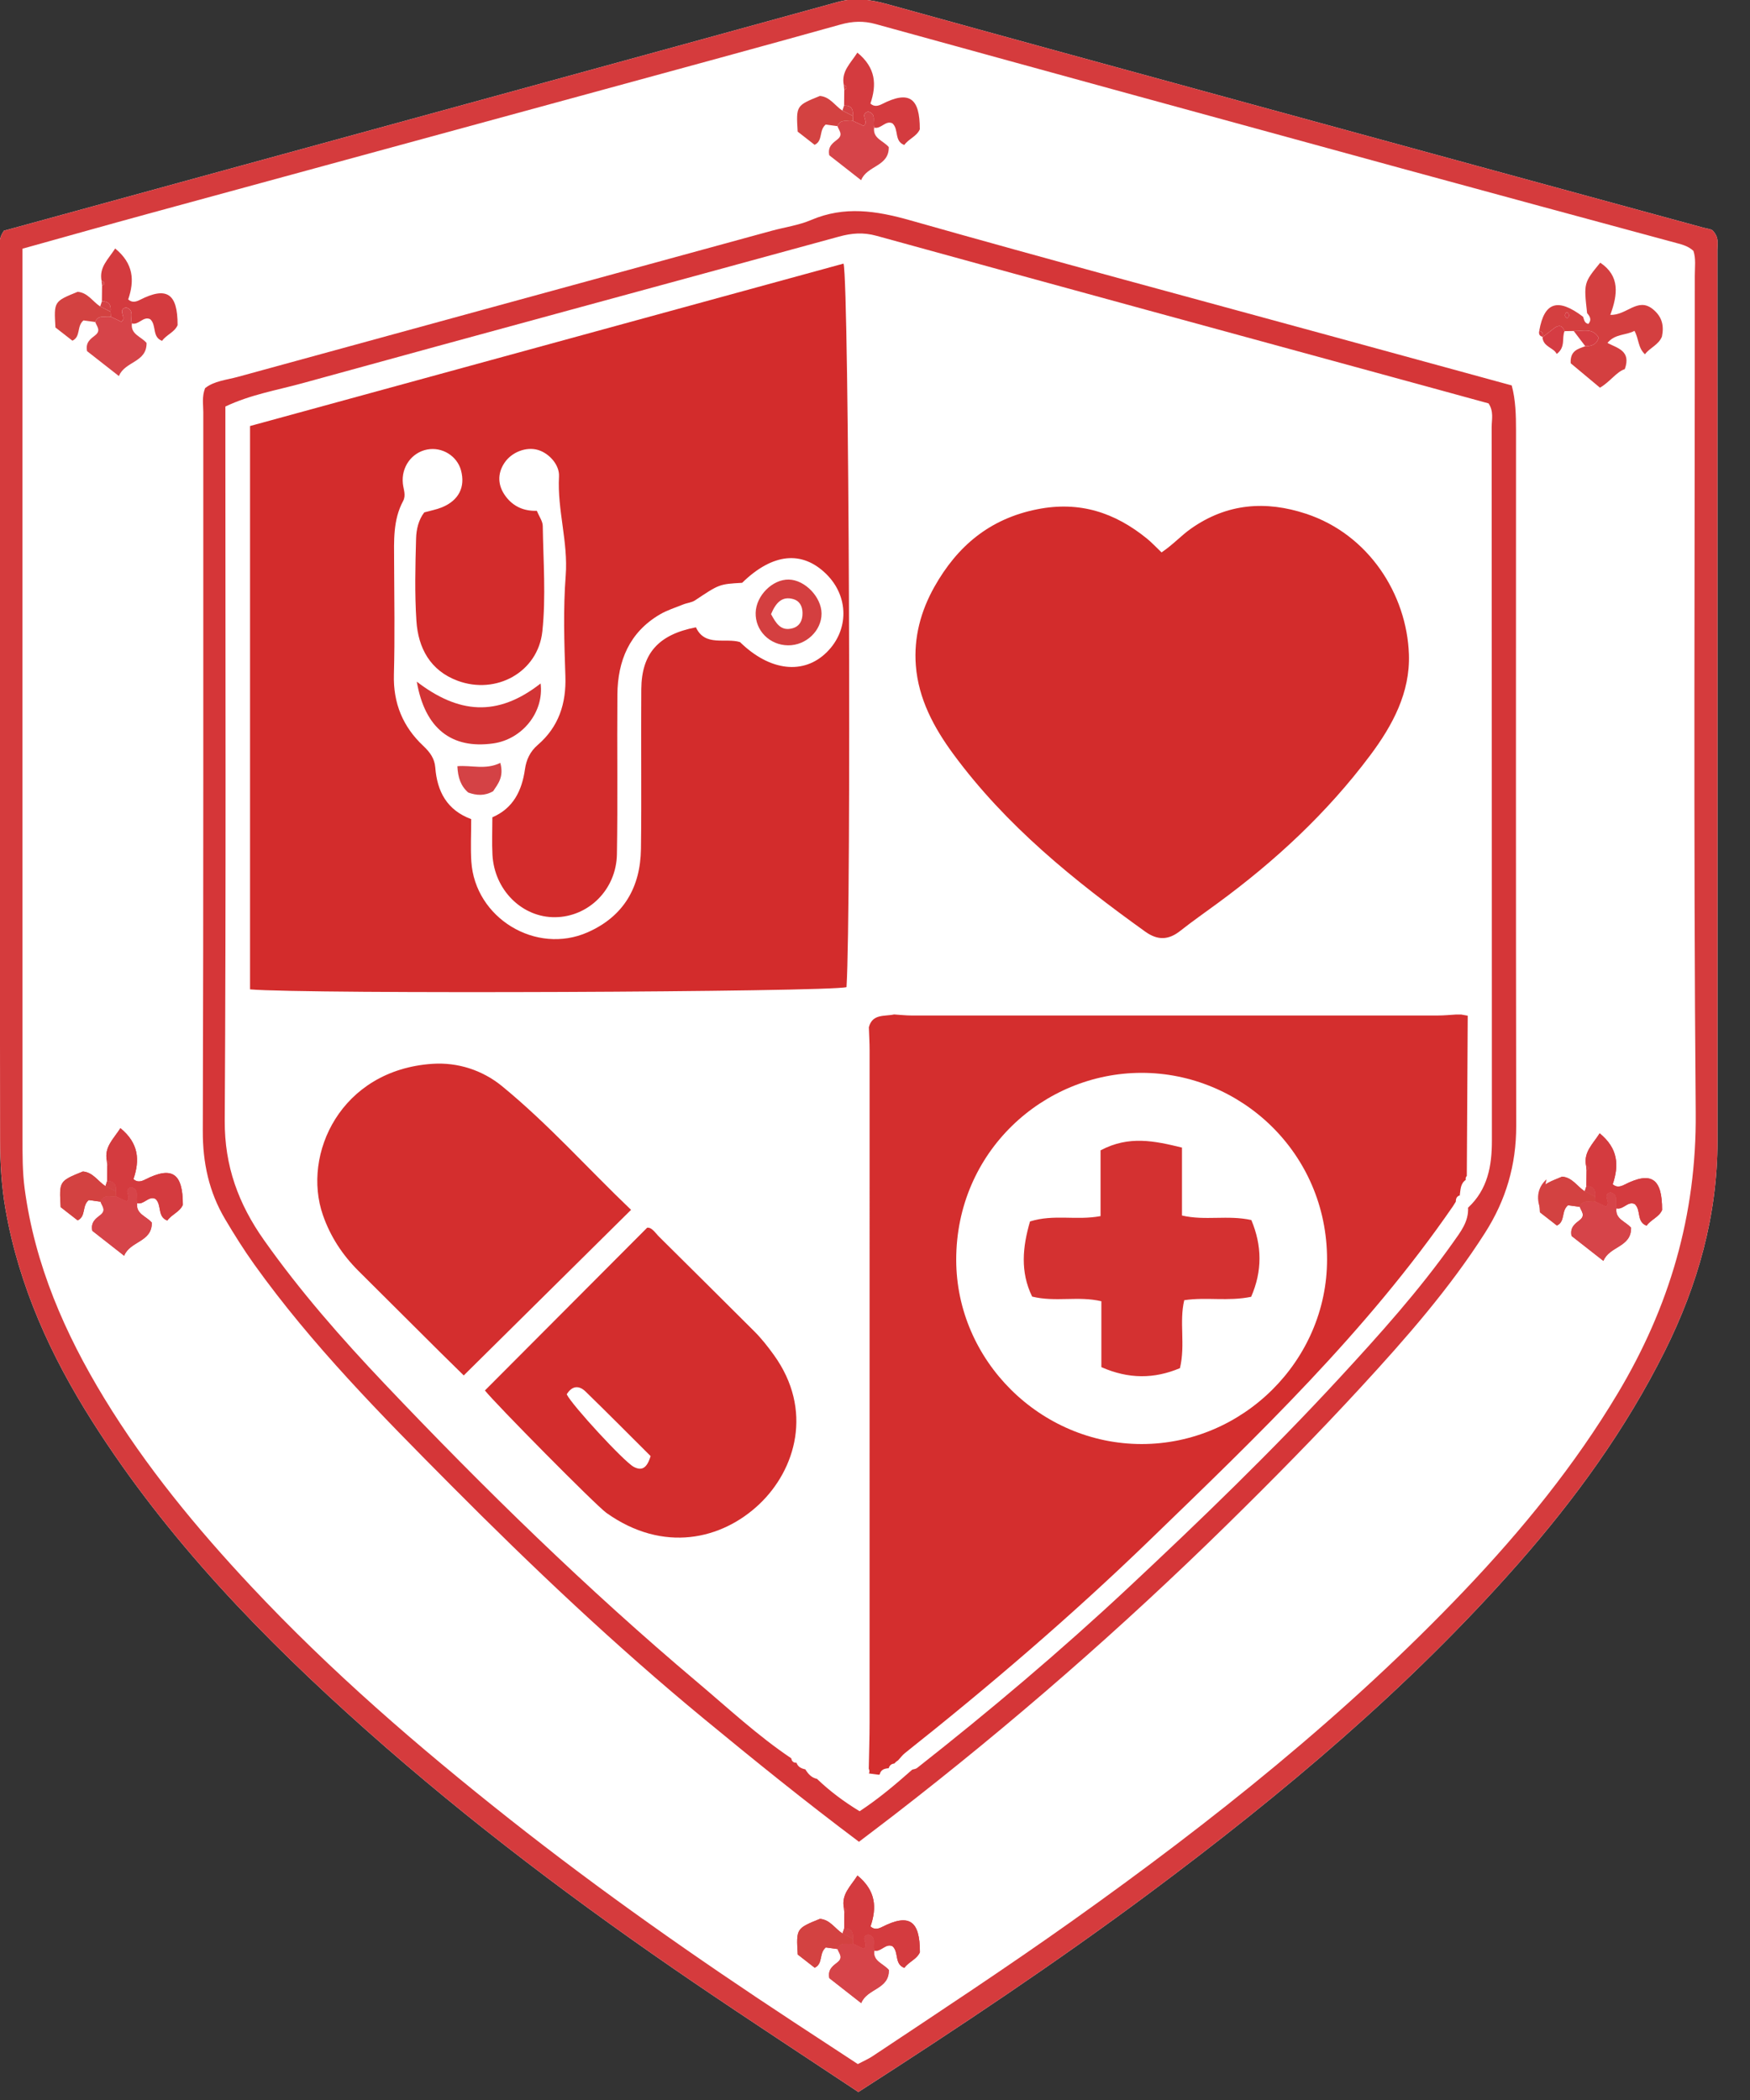 <?xml version="1.0" encoding="UTF-8" standalone="no"?>
<!DOCTYPE svg PUBLIC "-//W3C//DTD SVG 1.1//EN" "http://www.w3.org/Graphics/SVG/1.1/DTD/svg11.dtd">
<svg width="100%" height="100%" viewBox="0 0 50 60" version="1.1" xmlns="http://www.w3.org/2000/svg" xmlns:xlink="http://www.w3.org/1999/xlink" xml:space="preserve" xmlns:serif="http://www.serif.com/" style="fill-rule:evenodd;clip-rule:evenodd;stroke-linejoin:round;stroke-miterlimit:2;">
    <rect x="0" y="0" width="50" height="60" fill="#333333" stroke="none"/>
    <g transform="matrix(1,0,0,1,-160,-5349)">
        <g transform="matrix(1.248,0,0,1.248,-436.221,5007.26)">
            <g id="LOGO" transform="matrix(0.118,0,0,0.118,468.95,265.824)">
                <g transform="matrix(1,0,0,1,78.856,424.938)">
                    <path d="M-3.598,-312.325C9,-315.78 21.763,-319.283 34.528,-322.781C75.757,-334.077 116.993,-345.35 158.205,-356.707C161.558,-357.631 164.613,-357.167 167.849,-356.269C191.318,-349.758 214.811,-343.338 238.303,-336.908C267.546,-328.904 296.795,-320.916 326.045,-312.936C326.847,-312.717 327.686,-312.64 327.925,-312.372C329.221,-310.992 328.842,-309.779 328.842,-308.648C328.857,-250.999 328.871,-193.35 328.863,-135.702C328.861,-121.283 325.055,-107.807 318.654,-94.976C311.105,-79.847 301.283,-66.297 290.145,-53.646C268.926,-29.546 244.506,-9.046 218.83,10.082C200.555,23.695 181.615,36.308 162.181,48.796C151.567,41.741 140.864,34.765 130.304,27.578C108.163,12.511 86.78,-3.564 66.754,-21.372C46.681,-39.221 28.086,-58.417 13.6,-81.237C5.524,-93.959 -0.654,-107.466 -3.28,-122.435C-4.059,-126.878 -4.326,-131.381 -4.333,-135.84C-4.426,-193.489 -4.394,-251.138 -4.385,-308.787C-4.385,-309.766 -4.667,-310.792 -3.598,-312.325" style="fill:white;fill-rule:nonzero;"/>
                </g>
                <g transform="matrix(1,0,0,1,78.856,424.938)">
                    <path d="M0,-308.835L0,-305.387C-0.002,-249.071 -0.011,-192.756 0.011,-136.44C0.012,-133.113 -0.009,-129.752 0.43,-126.466C2.4,-111.719 8.21,-98.388 15.882,-85.794C23.967,-72.521 33.801,-60.594 44.395,-49.287C59.792,-32.856 76.78,-18.168 94.424,-4.229C112.185,9.803 130.704,22.786 149.619,35.208C153.768,37.933 157.921,40.65 162.074,43.371C163.194,42.78 164.114,42.392 164.93,41.849C177.938,33.194 190.992,24.612 203.733,15.552C230.892,-3.761 256.874,-24.439 279.893,-48.652C291.037,-60.374 301.196,-72.848 309.517,-86.763C319.534,-103.515 324.808,-121.33 324.64,-141.153C324.183,-195.299 324.477,-249.451 324.462,-303.6C324.462,-305.238 324.704,-306.907 324.197,-308.415C323.194,-309.336 322.083,-309.62 320.956,-309.925C303.193,-314.733 285.428,-319.533 267.678,-324.387C233.619,-333.702 199.565,-343.031 165.528,-352.422C163.167,-353.074 161.047,-352.979 158.712,-352.328C143.068,-347.961 127.394,-343.704 111.725,-339.43C82.62,-331.489 53.509,-323.57 24.407,-315.621C16.423,-313.441 8.459,-311.189 0,-308.835M-3.598,-312.325C9,-315.78 21.763,-319.283 34.528,-322.781C75.757,-334.077 116.993,-345.35 158.205,-356.707C161.558,-357.631 164.613,-357.167 167.849,-356.269C191.318,-349.758 214.811,-343.338 238.303,-336.908C267.546,-328.904 296.795,-320.916 326.045,-312.936C326.847,-312.717 327.686,-312.64 327.925,-312.372C329.221,-310.992 328.842,-309.779 328.842,-308.648C328.857,-250.999 328.871,-193.35 328.863,-135.702C328.861,-121.283 325.055,-107.807 318.654,-94.976C311.105,-79.847 301.283,-66.297 290.145,-53.646C268.926,-29.546 244.506,-9.046 218.83,10.082C200.555,23.695 181.615,36.308 162.181,48.796C151.567,41.741 140.864,34.765 130.304,27.578C108.163,12.511 86.78,-3.564 66.754,-21.372C46.681,-39.221 28.086,-58.417 13.6,-81.237C5.524,-93.959 -0.654,-107.466 -3.28,-122.435C-4.059,-126.878 -4.326,-131.381 -4.333,-135.84C-4.426,-193.489 -4.394,-251.138 -4.385,-308.787C-4.385,-309.766 -4.667,-310.792 -3.598,-312.325" style="fill:rgb(213,59,61);fill-rule:nonzero;"/>
                </g>
                <g transform="matrix(1,0,0,1,359.327,230.789)">
                    <path d="M0,71.368C3.793,67.848 4.627,63.307 4.624,58.401C4.599,12.235 4.61,-33.931 4.581,-80.097C4.58,-81.548 5.022,-83.09 3.977,-84.675C-0.331,-85.856 -4.8,-87.084 -9.272,-88.306C-44.449,-97.918 -79.633,-107.501 -114.787,-117.194C-117.348,-117.9 -119.573,-117.715 -122.067,-117.031C-156.755,-107.518 -191.484,-98.149 -226.159,-88.588C-231.055,-87.238 -236.161,-86.408 -241.101,-84.066L-241.101,-78.508C-241.101,-34.175 -240.959,10.158 -241.222,54.49C-241.274,63.309 -238.543,70.667 -233.614,77.647C-226.583,87.602 -218.567,96.728 -210.21,105.537C-190.942,125.847 -170.923,145.394 -149.506,163.452C-143.538,168.484 -137.81,173.832 -131.302,178.203C-131.21,178.78 -130.883,179.08 -130.288,179.064C-130.011,179.88 -129.349,180.18 -128.581,180.338C-128.042,181.218 -127.392,181.963 -126.317,182.186C-123.823,184.58 -121.077,186.627 -118.047,188.468C-114.304,186.008 -111.047,183.232 -107.835,180.397C-107.522,180.295 -107.147,180.27 -106.904,180.079C-92.8,168.982 -79.088,157.407 -65.983,145.157C-51.9,131.991 -38.035,118.585 -24.948,104.404C-17.17,95.976 -9.511,87.455 -2.877,78.074C-1.447,76.053 0.136,74.072 0,71.368M-118.173,194.392C-128.655,186.53 -138.472,178.592 -148.214,170.561C-165.441,156.359 -181.639,141.013 -197.353,125.199C-210.826,111.641 -224.311,98.014 -235.491,82.385C-237.517,79.553 -239.376,76.59 -241.152,73.593C-244.271,68.327 -245.499,62.677 -245.479,56.466C-245.331,9.986 -245.4,-36.494 -245.383,-82.973C-245.382,-84.453 -245.681,-85.966 -245.032,-87.636C-243.272,-89.033 -240.899,-89.215 -238.702,-89.817C-204.178,-99.28 -169.648,-108.722 -135.119,-118.163C-132.563,-118.862 -129.872,-119.227 -127.461,-120.256C-120.973,-123.024 -114.796,-122.057 -108.208,-120.188C-81.108,-112.5 -53.893,-105.216 -26.721,-97.784C-15.056,-94.593 -3.39,-91.404 8.47,-88.161C9.237,-85.319 9.304,-82.384 9.304,-79.436C9.301,-34.456 9.262,10.524 9.341,55.505C9.354,63.072 7.356,69.875 3.311,76.223C-3.608,87.079 -12.051,96.701 -20.728,106.126C-29.184,115.31 -37.937,124.204 -46.853,132.952C-67.185,152.901 -88.6,171.585 -111.122,189.013C-113.355,190.74 -115.61,192.438 -118.173,194.392" style="fill:rgb(213,54,56);fill-rule:nonzero;"/>
                </g>
                <g transform="matrix(1,0,0,1,378.564,132.301)">
                    <path d="M0,-2.721C0.491,-3.078 0.435,-3.463 0.039,-3.838C-0.001,-3.875 -0.226,-3.808 -0.272,-3.733C-0.528,-3.313 -0.49,-2.949 0,-2.721M1.267,-0.235L-0.518,-0.205C-0.965,-1.421 -1.696,-1.441 -2.618,-0.713C-3.342,-0.143 -4.074,0.417 -4.803,0.981L-4.758,0.892C-4.609,0.291 -4.836,-0.097 -5.423,-0.281C-4.454,-5.86 -1.811,-6.705 3.075,-2.997C3.284,-2.443 3.317,-1.759 4.111,-1.609C4.781,-2.392 4.427,-3.056 3.861,-3.696C3.202,-9.571 3.202,-9.571 6.409,-13.488C10.265,-10.9 9.815,-7.315 8.363,-3.367C11.531,-3.221 13.67,-6.857 16.616,-4.47C18.408,-3.018 18.812,-1.269 18.381,0.84C17.728,2.484 16.031,3.003 15.087,4.282C13.71,3.021 13.936,1.354 13.051,-0.261C11.391,0.639 9.285,0.275 7.809,2.083C9.778,3.119 12.439,3.596 11.174,7.163C9.544,7.696 8.358,9.59 6.355,10.767C4.337,9.082 2.389,7.456 0.679,6.028C0.536,3.542 2.129,3.237 3.512,2.72C4.748,2.738 5.729,2.359 6.104,1.071C4.911,-0.957 2.974,-0.162 1.267,-0.235" style="fill:rgb(212,63,64);fill-rule:nonzero;"/>
                </g>
                <g transform="matrix(1,0,0,1,238.227,443.357)">
                    <path d="M0,-5.336C-0.526,-7.983 1.282,-9.502 2.636,-11.628C6.226,-8.687 6.409,-5.406 5.166,-1.746C5.888,-1.082 6.651,-1.257 7.424,-1.651C12.645,-4.311 14.768,-2.913 14.747,3.252C14.158,4.626 12.588,5.098 11.736,6.292C9.73,5.541 10.724,3.278 9.444,2.1C8.109,1.432 7.222,3.273 5.89,2.923C5.469,1.887 6.49,0.256 4.703,-0.185C2.956,0.344 5.018,1.833 3.819,2.577C3.173,2.271 2.478,1.941 1.783,1.611C1.781,1.287 1.766,0.964 1.737,0.642C1.883,-0.618 1.472,-1.411 0.058,-1.366C0.068,-2.377 0.079,-3.387 0.09,-4.398C0.218,-4.492 0.413,-4.56 0.462,-4.684C0.591,-5.019 0.408,-5.247 0,-5.336" style="fill:rgb(212,59,63);fill-rule:nonzero;"/>
                </g>
                <g transform="matrix(1,0,0,1,240.009,454.688)">
                    <path d="M0,-9.72C0.695,-9.39 1.39,-9.06 2.036,-8.753C3.236,-9.498 1.173,-10.987 2.921,-11.516C4.707,-11.075 3.686,-9.444 4.107,-8.408C3.809,-6.301 5.885,-5.887 6.944,-4.633C7.008,-0.824 2.732,-1.095 1.579,1.796C-0.779,-0.051 -2.778,-1.616 -4.601,-3.044C-4.952,-4.761 -3.882,-5.438 -3.01,-6.13C-1.848,-7.052 -2.72,-7.844 -3.01,-8.693C-2.42,-10.247 -1.047,-9.506 0,-9.72" style="fill:rgb(214,68,73);fill-rule:nonzero;"/>
                </g>
                <g transform="matrix(1,0,0,1,240.009,444.786)">
                    <path d="M0,0.182C-1.047,0.396 -2.42,-0.345 -3.01,1.209C-3.812,1.1 -4.615,0.991 -5.29,0.899C-6.651,2.01 -5.777,4.058 -7.445,4.833C-8.549,3.972 -9.681,3.09 -10.734,2.27C-11.037,-2.777 -11.037,-2.777 -6.425,-4.651C-4.454,-4.492 -3.514,-2.748 -2.051,-1.807C-1.383,-1.467 -0.714,-1.127 -0.046,-0.787C-0.017,-0.464 -0.002,-0.142 0,0.182" style="fill:rgb(211,66,65);fill-rule:nonzero;"/>
                </g>
                <g transform="matrix(0.198,-0.98,-0.98,-0.198,376.31,300.239)">
                    <path d="M-2.758,2.435C-0.636,3.837 1.476,3.708 3.164,2.435" style="fill:rgb(214,65,68);fill-rule:nonzero;"/>
                </g>
                <g transform="matrix(0.267,0.964,0.964,-0.267,375.824,131.389)">
                    <path d="M1.275,-2.493C0.926,-1.641 0.582,-0.785 0.225,0.064C-0.231,1.147 -0.017,1.847 1.275,1.952C2.41,1.043 4.297,1.393 5.135,-0.687C3.727,-0.971 3.164,-2.836 1.275,-2.493" style="fill:rgb(213,60,67);fill-rule:nonzero;"/>
                </g>
                <g transform="matrix(1,0,0,1,379.83,134.316)">
                    <path d="M0,-2.25C1.708,-2.177 3.645,-2.973 4.838,-0.944C4.462,0.344 3.482,0.723 2.245,0.705C1.497,-0.28 0.748,-1.265 0,-2.25" style="fill:rgb(213,60,67);fill-rule:nonzero;"/>
                </g>
                <g transform="matrix(1,0,0,1,239.963,441.947)">
                    <path d="M0,2.053C-0.668,1.713 -1.336,1.373 -2.005,1.032C-1.896,0.703 -1.787,0.374 -1.679,0.045C-0.265,0 0.147,0.793 0,2.053" style="fill:rgb(212,66,69);fill-rule:nonzero;"/>
                </g>
                <g transform="matrix(1,0,0,1,373.14,133.194)">
                    <path d="M0,-1.173C0.587,-0.989 0.815,-0.602 0.666,0C0.007,-0.143 -0.129,-0.583 0,-1.173" style="fill:rgb(213,60,67);fill-rule:nonzero;"/>
                </g>
                <g transform="matrix(1,0,0,1,238.227,438.959)">
                    <path d="M0,-0.938C0.408,-0.849 0.591,-0.621 0.462,-0.286C0.413,-0.162 0.218,-0.094 0.09,0C0.06,-0.313 0.03,-0.625 0,-0.938" style="fill:rgb(212,66,69);fill-rule:nonzero;"/>
                </g>
                <g transform="matrix(1,0,0,1,378.566,128.426)">
                    <path d="M0,1.154C-0.492,0.926 -0.53,0.562 -0.274,0.142C-0.228,0.067 -0.003,0 0.036,0.037C0.433,0.413 0.489,0.798 0,1.154" style="fill:rgb(213,60,67);fill-rule:nonzero;"/>
                </g>
                <g transform="matrix(1,0,0,1,218.487,198.824)">
                    <path d="M0,-17.901C-4.453,-17.649 -4.438,-17.628 -9.134,-14.5C-9.79,-14.064 -10.686,-14.004 -11.442,-13.7C-12.975,-13.083 -14.584,-12.579 -15.995,-11.746C-21.876,-8.271 -24.146,-2.77 -24.201,3.77C-24.287,14.096 -24.113,24.424 -24.293,34.748C-24.413,41.625 -29.785,46.898 -36.259,46.977C-42.677,47.056 -48.081,41.726 -48.442,34.857C-48.564,32.54 -48.461,30.21 -48.461,27.594C-44.409,25.851 -42.729,22.445 -42.133,18.255C-41.877,16.462 -41.17,14.854 -39.648,13.546C-35.591,10.056 -34.106,5.528 -34.293,0.183C-34.52,-6.304 -34.726,-12.836 -34.231,-19.294C-33.731,-25.82 -35.887,-32.059 -35.53,-38.526C-35.405,-40.781 -37.43,-43.018 -39.572,-43.668C-41.869,-44.365 -44.723,-43.273 -46.125,-41.158C-47.514,-39.064 -47.438,-36.772 -45.878,-34.679C-44.391,-32.682 -42.322,-31.79 -39.829,-31.87C-39.376,-30.758 -38.696,-29.853 -38.683,-28.937C-38.585,-22.115 -38.047,-15.23 -38.762,-8.483C-39.603,-0.551 -47.732,3.875 -55.199,1.102C-60.503,-0.868 -62.849,-5.226 -63.196,-10.518C-63.545,-15.825 -63.409,-21.173 -63.26,-26.497C-63.211,-28.256 -62.792,-30.109 -61.669,-31.566C-60.467,-31.901 -59.321,-32.106 -58.266,-32.536C-54.98,-33.875 -53.671,-36.47 -54.542,-39.712C-55.297,-42.52 -58.212,-44.318 -61.107,-43.762C-64.07,-43.194 -66.17,-40.399 -65.824,-37.145C-65.703,-35.997 -65.174,-34.893 -65.779,-33.764C-67.759,-30.072 -67.536,-26.064 -67.522,-22.074C-67.497,-14.745 -67.359,-7.413 -67.562,-0.09C-67.716,5.458 -65.814,10.032 -61.87,13.734C-60.563,14.961 -59.669,16.192 -59.535,17.927C-59.176,22.568 -57.289,26.193 -52.565,27.949C-52.565,30.84 -52.707,33.503 -52.541,36.147C-51.852,47.131 -40.017,54.338 -29.972,49.905C-22.963,46.811 -19.731,41.151 -19.631,33.709C-19.493,23.384 -19.648,13.056 -19.565,2.73C-19.51,-4.171 -16.26,-7.864 -8.964,-9.266C-7.225,-5.454 -3.271,-7.266 -0.418,-6.403C5.407,-0.712 11.979,-0.015 16.443,-4.458C20.757,-8.752 20.71,-15.27 16.335,-19.59C11.654,-24.211 5.921,-23.678 0,-17.901M-95.472,60.977L-95.472,-48.321C-56.988,-58.854 -18.657,-69.344 19.676,-79.834C20.757,-75.781 21.199,44.908 20.253,60.541C16.681,61.506 -84.767,61.933 -95.472,60.977" style="fill:rgb(211,44,44);fill-rule:nonzero;"/>
                </g>
                <g transform="matrix(1,0,0,1,296.018,328.65)">
                    <path d="M0,19.366C19.625,19.358 35.952,3.176 35.954,-16.435C35.957,-37.194 19.108,-52.671 -0.057,-52.653C-19.086,-52.636 -36.008,-37.347 -35.996,-16.378C-35.986,3.186 -19.631,19.374 0,19.366M60.398,-26.802C43.682,-2.521 22.506,17.727 1.471,38.075C-13.593,52.649 -29.508,66.277 -45.929,79.309C-46.432,79.708 -46.824,80.249 -47.268,80.724C-47.55,80.897 -47.8,81.108 -48.018,81.357C-48.605,81.407 -48.948,81.741 -49.106,82.291L-49.068,82.257C-49.879,82.317 -50.611,82.496 -50.832,83.438L-50.969,83.53C-51.637,83.443 -52.306,83.355 -52.974,83.267L-52.943,83.312C-52.799,82.99 -52.805,82.67 -52.961,82.353C-52.907,79.36 -52.807,76.366 -52.806,73.373C-52.795,29.91 -52.796,-13.552 -52.803,-57.015C-52.803,-58.51 -52.895,-60.005 -52.945,-61.501C-52.246,-64.164 -49.893,-63.568 -48.054,-63.983C-46.898,-63.911 -45.743,-63.776 -44.587,-63.776C-10.551,-63.766 23.486,-63.768 57.523,-63.78C58.679,-63.781 59.835,-63.903 60.991,-63.968L61.972,-63.968C62.397,-63.892 62.821,-63.816 63.246,-63.74C63.186,-53.379 63.126,-43.017 63.066,-32.656C62.858,-32.437 62.79,-32.182 62.863,-31.889C61.795,-31.147 61.864,-29.965 61.694,-28.875L61.855,-28.642L61.714,-28.877C61.081,-28.707 60.942,-28.22 60.928,-27.653C60.752,-27.369 60.575,-27.086 60.398,-26.802" style="fill:rgb(212,46,46);fill-rule:nonzero;"/>
                </g>
                <g transform="matrix(1,0,0,1,299.862,240.249)">
                    <path d="M0,-65.225C2.261,-66.759 3.806,-68.499 5.709,-69.839C12.704,-74.761 20.222,-75.301 28.036,-72.723C40.202,-68.709 47.573,-57.092 47.988,-45.479C48.253,-38.041 44.828,-31.672 40.48,-25.86C32.139,-14.708 22.046,-5.342 10.839,2.865C8.423,4.634 5.969,6.356 3.618,8.209C1.337,10.007 -0.76,10.076 -3.175,8.345C-17.018,-1.58 -30.187,-12.229 -40.384,-26.076C-44.167,-31.212 -47.169,-36.804 -47.674,-43.276C-48.096,-48.677 -46.735,-53.831 -44.06,-58.574C-39.604,-66.478 -33.325,-71.767 -24.11,-73.596C-15.906,-75.225 -9.055,-72.967 -2.816,-67.888C-1.918,-67.157 -1.126,-66.296 0,-65.225" style="fill:rgb(211,44,44);fill-rule:nonzero;"/>
                </g>
                <g transform="matrix(1,0,0,1,196.937,306.046)">
                    <path d="M0,-3.468C-10.903,7.322 -21.518,17.826 -32.463,28.657C-33.702,27.439 -35.337,25.849 -36.955,24.241C-42.27,18.957 -47.58,13.669 -52.888,8.378C-55.995,5.282 -58.334,1.727 -59.787,-2.454C-63.886,-14.253 -56.331,-30.611 -38.537,-31.799C-33.651,-32.125 -28.84,-30.582 -25.034,-27.466C-16.039,-20.103 -8.312,-11.401 0,-3.468" style="fill:rgb(212,46,46);fill-rule:nonzero;"/>
                </g>
                <g transform="matrix(1,0,0,1,200.728,324.796)">
                    <path d="M0,25.556C-4.173,21.402 -8.351,17.183 -12.606,13.044C-13.932,11.754 -15.27,11.926 -16.274,13.575C-15.231,15.713 -5.136,26.666 -3.27,27.645C-1.78,28.427 -0.74,28.022 0,25.556M-32.144,12.822C-21.589,2.233 -11.272,-8.116 -0.673,-18.749C0.241,-18.87 0.89,-17.752 1.676,-16.975C7.83,-10.894 13.955,-4.782 20.088,1.322C21.503,2.73 22.72,4.283 23.895,5.909C31.638,16.623 28.123,28.211 21.109,34.868C13.829,41.776 2.457,44.426 -8.573,36.577C-10.66,35.093 -30.317,15.181 -32.144,12.822" style="fill:rgb(211,45,45);fill-rule:nonzero;"/>
                </g>
                <g transform="matrix(1,0,0,1,155.365,213.218)">
                    <path d="M0,-13.115C8.033,-6.958 15.574,-6.148 24.023,-12.764C24.713,-7.241 20.503,-1.927 14.808,-1.13C6.728,0 1.56,-4.048 0,-13.115" style="fill:rgb(211,52,53);fill-rule:nonzero;"/>
                </g>
                <g transform="matrix(1,0,0,1,224.096,186.32)">
                    <path d="M0,0.678C0.959,2.455 1.902,4.036 4.146,3.43C5.569,3.046 6.142,1.878 6.105,0.4C6.073,-0.887 5.523,-1.9 4.316,-2.238C2.155,-2.844 0.96,-1.588 0,0.678M3.298,6.733C-0.274,6.697 -3.083,3.868 -2.985,0.404C-2.891,-2.918 0.281,-6.09 3.447,-6.028C6.571,-5.967 9.786,-2.627 9.798,0.567C9.809,3.898 6.784,6.768 3.298,6.733" style="fill:rgb(212,63,64);fill-rule:nonzero;"/>
                </g>
                <g transform="matrix(-0.679,-0.734,-0.734,0.679,162.836,218.487)">
                    <path d="M-4.003,-8.194C-6.504,-6.896 -6.692,-5.074 -7.094,-3.443C-6.672,-1.59 -5.522,-0.513 -4.003,0.278C-2.069,0.486 -0.492,-0.232 1.182,-1.642C-0.488,-3.801 -3.086,-5.133 -4.003,-8.194" style="fill:rgb(212,66,69);fill-rule:nonzero;"/>
                </g>
                <g transform="matrix(1,0,0,1,288.026,332.512)">
                    <path d="M0,-41.478C5.503,-44.401 10.472,-43.311 15.796,-42.015L15.796,-28.836C20.291,-27.785 24.645,-28.971 29.253,-27.957C31.345,-22.983 31.395,-18.042 29.216,-13.063C24.725,-12.136 20.553,-13.053 16.237,-12.405C15.226,-8.182 16.487,-3.814 15.407,0.777C10.425,2.873 5.478,2.923 0.157,0.583L0.157,-12.199C-4.361,-13.268 -8.724,-11.987 -13.273,-13.104C-15.622,-17.907 -15.121,-22.761 -13.687,-27.682C-9.092,-29.136 -4.719,-27.837 0,-28.72L0,-41.478Z" style="fill:rgb(212,49,49);fill-rule:nonzero;"/>
                </g>
                <g transform="matrix(1,0,0,1,238.227,443.357)">
                    <path d="M0,-5.336C-0.526,-7.983 1.282,-9.502 2.636,-11.628C6.226,-8.687 6.409,-5.406 5.166,-1.746C5.888,-1.082 6.651,-1.257 7.424,-1.651C12.645,-4.311 14.768,-2.913 14.747,3.252C14.158,4.626 12.588,5.098 11.736,6.292C9.73,5.541 10.724,3.278 9.444,2.1C8.109,1.432 7.222,3.273 5.89,2.923C5.469,1.887 6.49,0.256 4.703,-0.185C2.956,0.344 5.018,1.833 3.819,2.577C3.173,2.271 2.478,1.941 1.783,1.611C1.781,1.287 1.766,0.964 1.737,0.642C1.883,-0.618 1.472,-1.411 0.058,-1.366C0.068,-2.377 0.079,-3.387 0.09,-4.398C0.218,-4.492 0.413,-4.56 0.462,-4.684C0.591,-5.019 0.408,-5.247 0,-5.336" style="fill:rgb(212,59,63);fill-rule:nonzero;"/>
                </g>
                <g transform="matrix(1,0,0,1,240.009,454.688)">
                    <path d="M0,-9.72C0.695,-9.39 1.39,-9.06 2.036,-8.753C3.236,-9.498 1.173,-10.987 2.921,-11.516C4.707,-11.075 3.686,-9.444 4.107,-8.408C3.809,-6.301 5.885,-5.887 6.944,-4.633C7.008,-0.824 2.732,-1.095 1.579,1.796C-0.779,-0.051 -2.778,-1.616 -4.601,-3.044C-4.952,-4.761 -3.882,-5.438 -3.01,-6.13C-1.848,-7.052 -2.72,-7.844 -3.01,-8.693C-2.42,-10.247 -1.047,-9.506 0,-9.72" style="fill:rgb(214,68,73);fill-rule:nonzero;"/>
                </g>
                <g transform="matrix(1,0,0,1,240.009,444.786)">
                    <path d="M0,0.182C-1.047,0.396 -2.42,-0.345 -3.01,1.209C-3.812,1.1 -4.615,0.991 -5.29,0.899C-6.651,2.01 -5.777,4.058 -7.445,4.833C-8.549,3.972 -9.681,3.09 -10.734,2.27C-11.037,-2.777 -11.037,-2.777 -6.425,-4.651C-4.454,-4.492 -3.514,-2.748 -2.051,-1.807C-1.383,-1.467 -0.714,-1.127 -0.046,-0.787C-0.017,-0.464 -0.002,-0.142 0,0.182" style="fill:rgb(211,66,65);fill-rule:nonzero;"/>
                </g>
                <g transform="matrix(1,0,0,1,239.963,441.947)">
                    <path d="M0,2.053C-0.668,1.713 -1.336,1.373 -2.005,1.032C-1.896,0.703 -1.787,0.374 -1.679,0.045C-0.265,0 0.147,0.793 0,2.053" style="fill:rgb(212,66,69);fill-rule:nonzero;"/>
                </g>
                <g transform="matrix(1,0,0,1,238.227,438.959)">
                    <path d="M0,-0.938C0.408,-0.849 0.591,-0.621 0.462,-0.286C0.413,-0.162 0.218,-0.094 0.09,0C0.06,-0.313 0.03,-0.625 0,-0.938" style="fill:rgb(212,66,69);fill-rule:nonzero;"/>
                </g>
                <g transform="matrix(1,0,0,1,238.21,89.686)">
                    <path d="M0,-5.336C-0.526,-7.983 1.282,-9.502 2.636,-11.628C6.226,-8.687 6.409,-5.406 5.166,-1.746C5.888,-1.082 6.651,-1.257 7.424,-1.651C12.645,-4.311 14.768,-2.913 14.747,3.252C14.158,4.626 12.588,5.098 11.736,6.292C9.73,5.541 10.724,3.278 9.444,2.1C8.109,1.432 7.222,3.273 5.89,2.923C5.469,1.887 6.49,0.256 4.703,-0.185C2.956,0.344 5.018,1.833 3.819,2.577C3.173,2.271 2.478,1.941 1.783,1.611C1.781,1.287 1.766,0.964 1.737,0.642C1.883,-0.618 1.472,-1.411 0.058,-1.366C0.068,-2.377 0.079,-3.387 0.09,-4.398C0.218,-4.492 0.413,-4.56 0.462,-4.684C0.591,-5.019 0.408,-5.247 0,-5.336" style="fill:rgb(212,59,63);fill-rule:nonzero;"/>
                </g>
                <g transform="matrix(1,0,0,1,239.993,101.017)">
                    <path d="M0,-9.72C0.695,-9.39 1.39,-9.06 2.036,-8.753C3.236,-9.498 1.173,-10.987 2.921,-11.516C4.707,-11.075 3.686,-9.444 4.107,-8.408C3.809,-6.301 5.885,-5.887 6.944,-4.633C7.008,-0.824 2.732,-1.095 1.579,1.796C-0.779,-0.051 -2.778,-1.616 -4.601,-3.044C-4.952,-4.761 -3.882,-5.438 -3.01,-6.13C-1.848,-7.052 -2.72,-7.844 -3.01,-8.693C-2.42,-10.247 -1.047,-9.506 0,-9.72" style="fill:rgb(214,68,73);fill-rule:nonzero;"/>
                </g>
                <g transform="matrix(1,0,0,1,239.993,91.115)">
                    <path d="M0,0.182C-1.047,0.396 -2.42,-0.345 -3.01,1.209C-3.812,1.1 -4.615,0.991 -5.29,0.899C-6.651,2.01 -5.777,4.058 -7.445,4.833C-8.549,3.972 -9.681,3.09 -10.734,2.27C-11.037,-2.777 -11.037,-2.777 -6.425,-4.651C-4.454,-4.492 -3.514,-2.748 -2.051,-1.807C-1.383,-1.467 -0.714,-1.127 -0.046,-0.787C-0.017,-0.464 -0.002,-0.142 0,0.182" style="fill:rgb(211,66,65);fill-rule:nonzero;"/>
                </g>
                <g transform="matrix(1,0,0,1,239.946,88.275)">
                    <path d="M0,2.053C-0.668,1.713 -1.336,1.373 -2.005,1.032C-1.896,0.703 -1.787,0.374 -1.679,0.045C-0.265,0 0.147,0.793 0,2.053" style="fill:rgb(212,66,69);fill-rule:nonzero;"/>
                </g>
                <g transform="matrix(1,0,0,1,238.21,85.288)">
                    <path d="M0,-0.938C0.408,-0.849 0.591,-0.621 0.462,-0.286C0.413,-0.162 0.218,-0.094 0.09,0C0.06,-0.313 0.03,-0.625 0,-0.938" style="fill:rgb(212,66,69);fill-rule:nonzero;"/>
                </g>
                <g transform="matrix(1,0,0,1,94.21,127.686)">
                    <path d="M0,-5.336C-0.526,-7.983 1.282,-9.502 2.636,-11.628C6.226,-8.687 6.409,-5.406 5.166,-1.746C5.888,-1.082 6.651,-1.257 7.424,-1.651C12.645,-4.311 14.768,-2.913 14.747,3.252C14.158,4.626 12.588,5.098 11.736,6.292C9.73,5.541 10.724,3.278 9.444,2.1C8.109,1.432 7.222,3.273 5.89,2.923C5.469,1.887 6.49,0.256 4.703,-0.185C2.956,0.344 5.018,1.833 3.819,2.577C3.173,2.271 2.478,1.941 1.783,1.611C1.781,1.287 1.766,0.964 1.737,0.642C1.883,-0.618 1.472,-1.411 0.058,-1.366C0.068,-2.377 0.079,-3.387 0.09,-4.398C0.218,-4.492 0.413,-4.56 0.462,-4.684C0.591,-5.019 0.408,-5.247 0,-5.336" style="fill:rgb(212,59,63);fill-rule:nonzero;"/>
                </g>
                <g transform="matrix(1,0,0,1,95.993,139.017)">
                    <path d="M0,-9.72C0.695,-9.39 1.39,-9.06 2.036,-8.753C3.236,-9.498 1.173,-10.987 2.921,-11.516C4.707,-11.075 3.686,-9.444 4.107,-8.408C3.809,-6.301 5.885,-5.887 6.944,-4.633C7.008,-0.824 2.732,-1.095 1.579,1.796C-0.779,-0.051 -2.778,-1.616 -4.601,-3.044C-4.952,-4.761 -3.882,-5.438 -3.01,-6.13C-1.848,-7.052 -2.72,-7.844 -3.01,-8.693C-2.42,-10.247 -1.047,-9.506 0,-9.72" style="fill:rgb(214,68,73);fill-rule:nonzero;"/>
                </g>
                <g transform="matrix(1,0,0,1,95.993,129.115)">
                    <path d="M0,0.182C-1.047,0.396 -2.42,-0.345 -3.01,1.209C-3.812,1.1 -4.615,0.991 -5.29,0.899C-6.651,2.01 -5.777,4.058 -7.445,4.833C-8.549,3.972 -9.681,3.09 -10.734,2.27C-11.037,-2.777 -11.037,-2.777 -6.425,-4.651C-4.454,-4.492 -3.514,-2.748 -2.051,-1.807C-1.383,-1.467 -0.714,-1.127 -0.046,-0.787C-0.017,-0.464 -0.002,-0.142 0,0.182" style="fill:rgb(211,66,65);fill-rule:nonzero;"/>
                </g>
                <g transform="matrix(1,0,0,1,95.946,126.275)">
                    <path d="M0,2.053C-0.668,1.713 -1.336,1.373 -2.005,1.032C-1.896,0.703 -1.787,0.374 -1.679,0.045C-0.265,0 0.147,0.793 0,2.053" style="fill:rgb(212,66,69);fill-rule:nonzero;"/>
                </g>
                <g transform="matrix(1,0,0,1,94.21,123.288)">
                    <path d="M0,-0.938C0.408,-0.849 0.591,-0.621 0.462,-0.286C0.413,-0.162 0.218,-0.094 0.09,0C0.06,-0.313 0.03,-0.625 0,-0.938" style="fill:rgb(212,66,69);fill-rule:nonzero;"/>
                </g>
                <g transform="matrix(1,0,0,1,95.227,298.358)">
                    <path d="M0,-5.336C-0.526,-7.983 1.282,-9.502 2.636,-11.628C6.226,-8.687 6.409,-5.406 5.166,-1.746C5.888,-1.082 6.651,-1.257 7.424,-1.651C12.645,-4.311 14.768,-2.913 14.747,3.252C14.158,4.626 12.588,5.098 11.736,6.292C9.73,5.541 10.724,3.278 9.444,2.1C8.109,1.432 7.222,3.273 5.89,2.923C5.469,1.887 6.49,0.256 4.703,-0.185C2.956,0.344 5.018,1.833 3.819,2.577C3.173,2.271 2.478,1.941 1.783,1.611C1.781,1.287 1.766,0.964 1.737,0.642C1.883,-0.618 1.472,-1.411 0.058,-1.366C0.068,-2.377 0.079,-3.387 0.09,-4.398C0.218,-4.492 0.413,-4.56 0.462,-4.684C0.591,-5.019 0.408,-5.247 0,-5.336" style="fill:rgb(212,59,63);fill-rule:nonzero;"/>
                </g>
                <g transform="matrix(1,0,0,1,97.01,309.688)">
                    <path d="M0,-9.72C0.695,-9.39 1.39,-9.06 2.036,-8.753C3.236,-9.498 1.173,-10.987 2.921,-11.516C4.707,-11.075 3.686,-9.444 4.107,-8.408C3.809,-6.301 5.885,-5.887 6.944,-4.633C7.008,-0.824 2.732,-1.095 1.579,1.796C-0.779,-0.051 -2.778,-1.616 -4.601,-3.044C-4.952,-4.761 -3.882,-5.438 -3.01,-6.13C-1.848,-7.052 -2.72,-7.844 -3.01,-8.693C-2.42,-10.247 -1.047,-9.506 0,-9.72" style="fill:rgb(214,68,73);fill-rule:nonzero;"/>
                </g>
                <g transform="matrix(1,0,0,1,97.01,299.786)">
                    <path d="M0,0.182C-1.047,0.396 -2.42,-0.345 -3.01,1.209C-3.812,1.1 -4.615,0.991 -5.29,0.899C-6.651,2.01 -5.777,4.058 -7.445,4.833C-8.549,3.972 -9.681,3.09 -10.734,2.27C-11.037,-2.777 -11.037,-2.777 -6.425,-4.651C-4.454,-4.492 -3.514,-2.748 -2.051,-1.807C-1.383,-1.467 -0.714,-1.127 -0.046,-0.787C-0.017,-0.464 -0.002,-0.142 0,0.182" style="fill:rgb(211,66,65);fill-rule:nonzero;"/>
                </g>
                <g transform="matrix(1,0,0,1,96.963,296.947)">
                    <path d="M0,2.053C-0.668,1.713 -1.336,1.373 -2.005,1.032C-1.896,0.703 -1.787,0.374 -1.679,0.045C-0.265,0 0.147,0.793 0,2.053" style="fill:rgb(212,66,69);fill-rule:nonzero;"/>
                </g>
                <g transform="matrix(1,0,0,1,95.227,293.959)">
                    <path d="M0,-0.938C0.408,-0.849 0.591,-0.621 0.462,-0.286C0.413,-0.162 0.218,-0.094 0.09,0C0.06,-0.313 0.03,-0.625 0,-0.938" style="fill:rgb(212,66,69);fill-rule:nonzero;"/>
                </g>
                <g transform="matrix(1,0,0,1,95.227,298.358)">
                    <path d="M0,-5.336C-0.526,-7.983 1.282,-9.502 2.636,-11.628C6.226,-8.687 6.409,-5.406 5.166,-1.746C5.888,-1.082 6.651,-1.257 7.424,-1.651C12.645,-4.311 14.768,-2.913 14.747,3.252C14.158,4.626 12.588,5.098 11.736,6.292C9.73,5.541 10.724,3.278 9.444,2.1C8.109,1.432 7.222,3.273 5.89,2.923C5.469,1.887 6.49,0.256 4.703,-0.185C2.956,0.344 5.018,1.833 3.819,2.577C3.173,2.271 2.478,1.941 1.783,1.611C1.781,1.287 1.766,0.964 1.737,0.642C1.883,-0.618 1.472,-1.411 0.058,-1.366C0.068,-2.377 0.079,-3.387 0.09,-4.398C0.218,-4.492 0.413,-4.56 0.462,-4.684C0.591,-5.019 0.408,-5.247 0,-5.336" style="fill:rgb(212,59,63);fill-rule:nonzero;"/>
                </g>
                <g transform="matrix(1,0,0,1,97.01,309.688)">
                    <path d="M0,-9.72C0.695,-9.39 1.39,-9.06 2.036,-8.753C3.236,-9.498 1.173,-10.987 2.921,-11.516C4.707,-11.075 3.686,-9.444 4.107,-8.408C3.809,-6.301 5.885,-5.887 6.944,-4.633C7.008,-0.824 2.732,-1.095 1.579,1.796C-0.779,-0.051 -2.778,-1.616 -4.601,-3.044C-4.952,-4.761 -3.882,-5.438 -3.01,-6.13C-1.848,-7.052 -2.72,-7.844 -3.01,-8.693C-2.42,-10.247 -1.047,-9.506 0,-9.72" style="fill:rgb(214,68,73);fill-rule:nonzero;"/>
                </g>
                <g transform="matrix(1,0,0,1,97.01,299.786)">
                    <path d="M0,0.182C-1.047,0.396 -2.42,-0.345 -3.01,1.209C-3.812,1.1 -4.615,0.991 -5.29,0.899C-6.651,2.01 -5.777,4.058 -7.445,4.833C-8.549,3.972 -9.681,3.09 -10.734,2.27C-11.037,-2.777 -11.037,-2.777 -6.425,-4.651C-4.454,-4.492 -3.514,-2.748 -2.051,-1.807C-1.383,-1.467 -0.714,-1.127 -0.046,-0.787C-0.017,-0.464 -0.002,-0.142 0,0.182" style="fill:rgb(211,66,65);fill-rule:nonzero;"/>
                </g>
                <g transform="matrix(1,0,0,1,96.963,296.947)">
                    <path d="M0,2.053C-0.668,1.713 -1.336,1.373 -2.005,1.032C-1.896,0.703 -1.787,0.374 -1.679,0.045C-0.265,0 0.147,0.793 0,2.053" style="fill:rgb(212,66,69);fill-rule:nonzero;"/>
                </g>
                <g transform="matrix(1,0,0,1,95.227,293.959)">
                    <path d="M0,-0.938C0.408,-0.849 0.591,-0.621 0.462,-0.286C0.413,-0.162 0.218,-0.094 0.09,0C0.06,-0.313 0.03,-0.625 0,-0.938" style="fill:rgb(212,66,69);fill-rule:nonzero;"/>
                </g>
                <g transform="matrix(1,0,0,1,382.227,299.358)">
                    <path d="M0,-5.336C-0.526,-7.983 1.282,-9.502 2.636,-11.628C6.226,-8.687 6.409,-5.406 5.166,-1.746C5.888,-1.082 6.651,-1.257 7.424,-1.651C12.645,-4.311 14.768,-2.913 14.747,3.252C14.158,4.626 12.588,5.098 11.736,6.292C9.73,5.541 10.724,3.278 9.444,2.1C8.109,1.432 7.222,3.273 5.89,2.923C5.469,1.887 6.49,0.256 4.703,-0.185C2.956,0.344 5.018,1.833 3.819,2.577C3.173,2.271 2.478,1.941 1.783,1.611C1.781,1.287 1.766,0.964 1.737,0.642C1.883,-0.618 1.472,-1.411 0.058,-1.366C0.068,-2.377 0.079,-3.387 0.09,-4.398C0.218,-4.492 0.413,-4.56 0.462,-4.684C0.591,-5.019 0.408,-5.247 0,-5.336" style="fill:rgb(212,59,63);fill-rule:nonzero;"/>
                </g>
                <g transform="matrix(1,0,0,1,385.589,299.172)">
                    <path d="M0,13.313C-2.358,11.466 -4.357,9.9 -6.18,8.473C-6.531,6.756 -5.462,6.079 -4.59,5.387C-3.428,4.465 -4.299,3.673 -4.589,2.823C-3.999,1.27 -2.626,2.011 -1.579,1.797C-0.884,2.127 -0.19,2.457 0.457,2.763C1.656,2.019 -0.406,0.53 1.341,0C3.128,0.442 2.106,2.073 2.528,3.109C2.23,5.216 4.305,5.63 5.365,6.884C5.428,10.693 1.153,10.422 0,13.313" style="fill:rgb(214,68,73);fill-rule:nonzero;"/>
                </g>
                <g transform="matrix(1,0,0,1,384.009,300.786)">
                    <path d="M0,0.182C-1.047,0.396 -2.42,-0.345 -3.01,1.209C-3.812,1.1 -4.615,0.991 -5.29,0.899C-6.651,2.01 -5.777,4.058 -7.445,4.833C-8.549,3.972 -9.681,3.09 -10.734,2.27C-11.037,-2.777 -11.037,-2.777 -6.425,-4.651C-4.454,-4.492 -3.514,-2.748 -2.051,-1.807C-1.383,-1.467 -0.714,-1.127 -0.046,-0.787C-0.017,-0.464 -0.002,-0.142 0,0.182" style="fill:rgb(211,66,65);fill-rule:nonzero;"/>
                </g>
                <g transform="matrix(1,0,0,1,383.963,297.947)">
                    <path d="M0,2.053C-0.668,1.713 -1.336,1.373 -2.005,1.032C-1.896,0.703 -1.787,0.374 -1.679,0.045C-0.265,0 0.147,0.793 0,2.053" style="fill:rgb(212,66,69);fill-rule:nonzero;"/>
                </g>
                <g transform="matrix(1,0,0,1,382.227,294.959)">
                    <path d="M0,-0.938C0.408,-0.849 0.591,-0.621 0.462,-0.286C0.413,-0.162 0.218,-0.094 0.09,0C0.06,-0.313 0.03,-0.625 0,-0.938" style="fill:rgb(212,66,69);fill-rule:nonzero;"/>
                </g>
                <g transform="matrix(1,0,0,1,382.227,299.358)">
                    <path d="M0,-5.336C-0.526,-7.983 1.282,-9.502 2.636,-11.628C6.226,-8.687 6.409,-5.406 5.166,-1.746C5.888,-1.082 6.651,-1.257 7.424,-1.651C12.645,-4.311 14.768,-2.913 14.747,3.252C14.158,4.626 12.588,5.098 11.736,6.292C9.73,5.541 10.724,3.278 9.444,2.1C8.109,1.432 7.222,3.273 5.89,2.923C5.469,1.887 6.49,0.256 4.703,-0.185C2.956,0.344 5.018,1.833 3.819,2.577C3.173,2.271 2.478,1.941 1.783,1.611C1.781,1.287 1.766,0.964 1.737,0.642C1.883,-0.618 1.472,-1.411 0.058,-1.366C0.068,-2.377 0.079,-3.387 0.09,-4.398C0.218,-4.492 0.413,-4.56 0.462,-4.684C0.591,-5.019 0.408,-5.247 0,-5.336" style="fill:rgb(212,59,63);fill-rule:nonzero;"/>
                </g>
                <g transform="matrix(1,0,0,1,385.589,299.172)">
                    <path d="M0,13.313C-2.358,11.466 -4.357,9.9 -6.18,8.473C-6.531,6.756 -5.462,6.079 -4.59,5.387C-3.428,4.465 -4.299,3.673 -4.589,2.823C-3.999,1.27 -2.626,2.011 -1.579,1.797C-0.884,2.127 -0.19,2.457 0.457,2.763C1.656,2.019 -0.406,0.53 1.341,0C3.128,0.442 2.106,2.073 2.528,3.109C2.23,5.216 4.305,5.63 5.365,6.884C5.428,10.693 1.153,10.422 0,13.313" style="fill:rgb(214,68,73);fill-rule:nonzero;"/>
                </g>
                <g transform="matrix(1,0,0,1,384.009,300.786)">
                    <path d="M0,0.182C-1.047,0.396 -2.42,-0.345 -3.01,1.209C-3.812,1.1 -4.615,0.991 -5.29,0.899C-6.651,2.01 -5.777,4.058 -7.445,4.833C-8.549,3.972 -9.681,3.09 -10.734,2.27C-11.037,-2.777 -11.037,-2.777 -6.425,-4.651C-4.454,-4.492 -3.514,-2.748 -2.051,-1.807C-1.383,-1.467 -0.714,-1.127 -0.046,-0.787C-0.017,-0.464 -0.002,-0.142 0,0.182" style="fill:rgb(211,66,65);fill-rule:nonzero;"/>
                </g>
                <g transform="matrix(1,0,0,1,383.963,297.947)">
                    <path d="M0,2.053C-0.668,1.713 -1.336,1.373 -2.005,1.032C-1.896,0.703 -1.787,0.374 -1.679,0.045C-0.265,0 0.147,0.793 0,2.053" style="fill:rgb(212,66,69);fill-rule:nonzero;"/>
                </g>
                <g transform="matrix(1,0,0,1,382.227,294.959)">
                    <path d="M0,-0.938C0.408,-0.849 0.591,-0.621 0.462,-0.286C0.413,-0.162 0.218,-0.094 0.09,0C0.06,-0.313 0.03,-0.625 0,-0.938" style="fill:rgb(212,66,69);fill-rule:nonzero;"/>
                </g>
            </g>
        </g>
    </g>
</svg>
